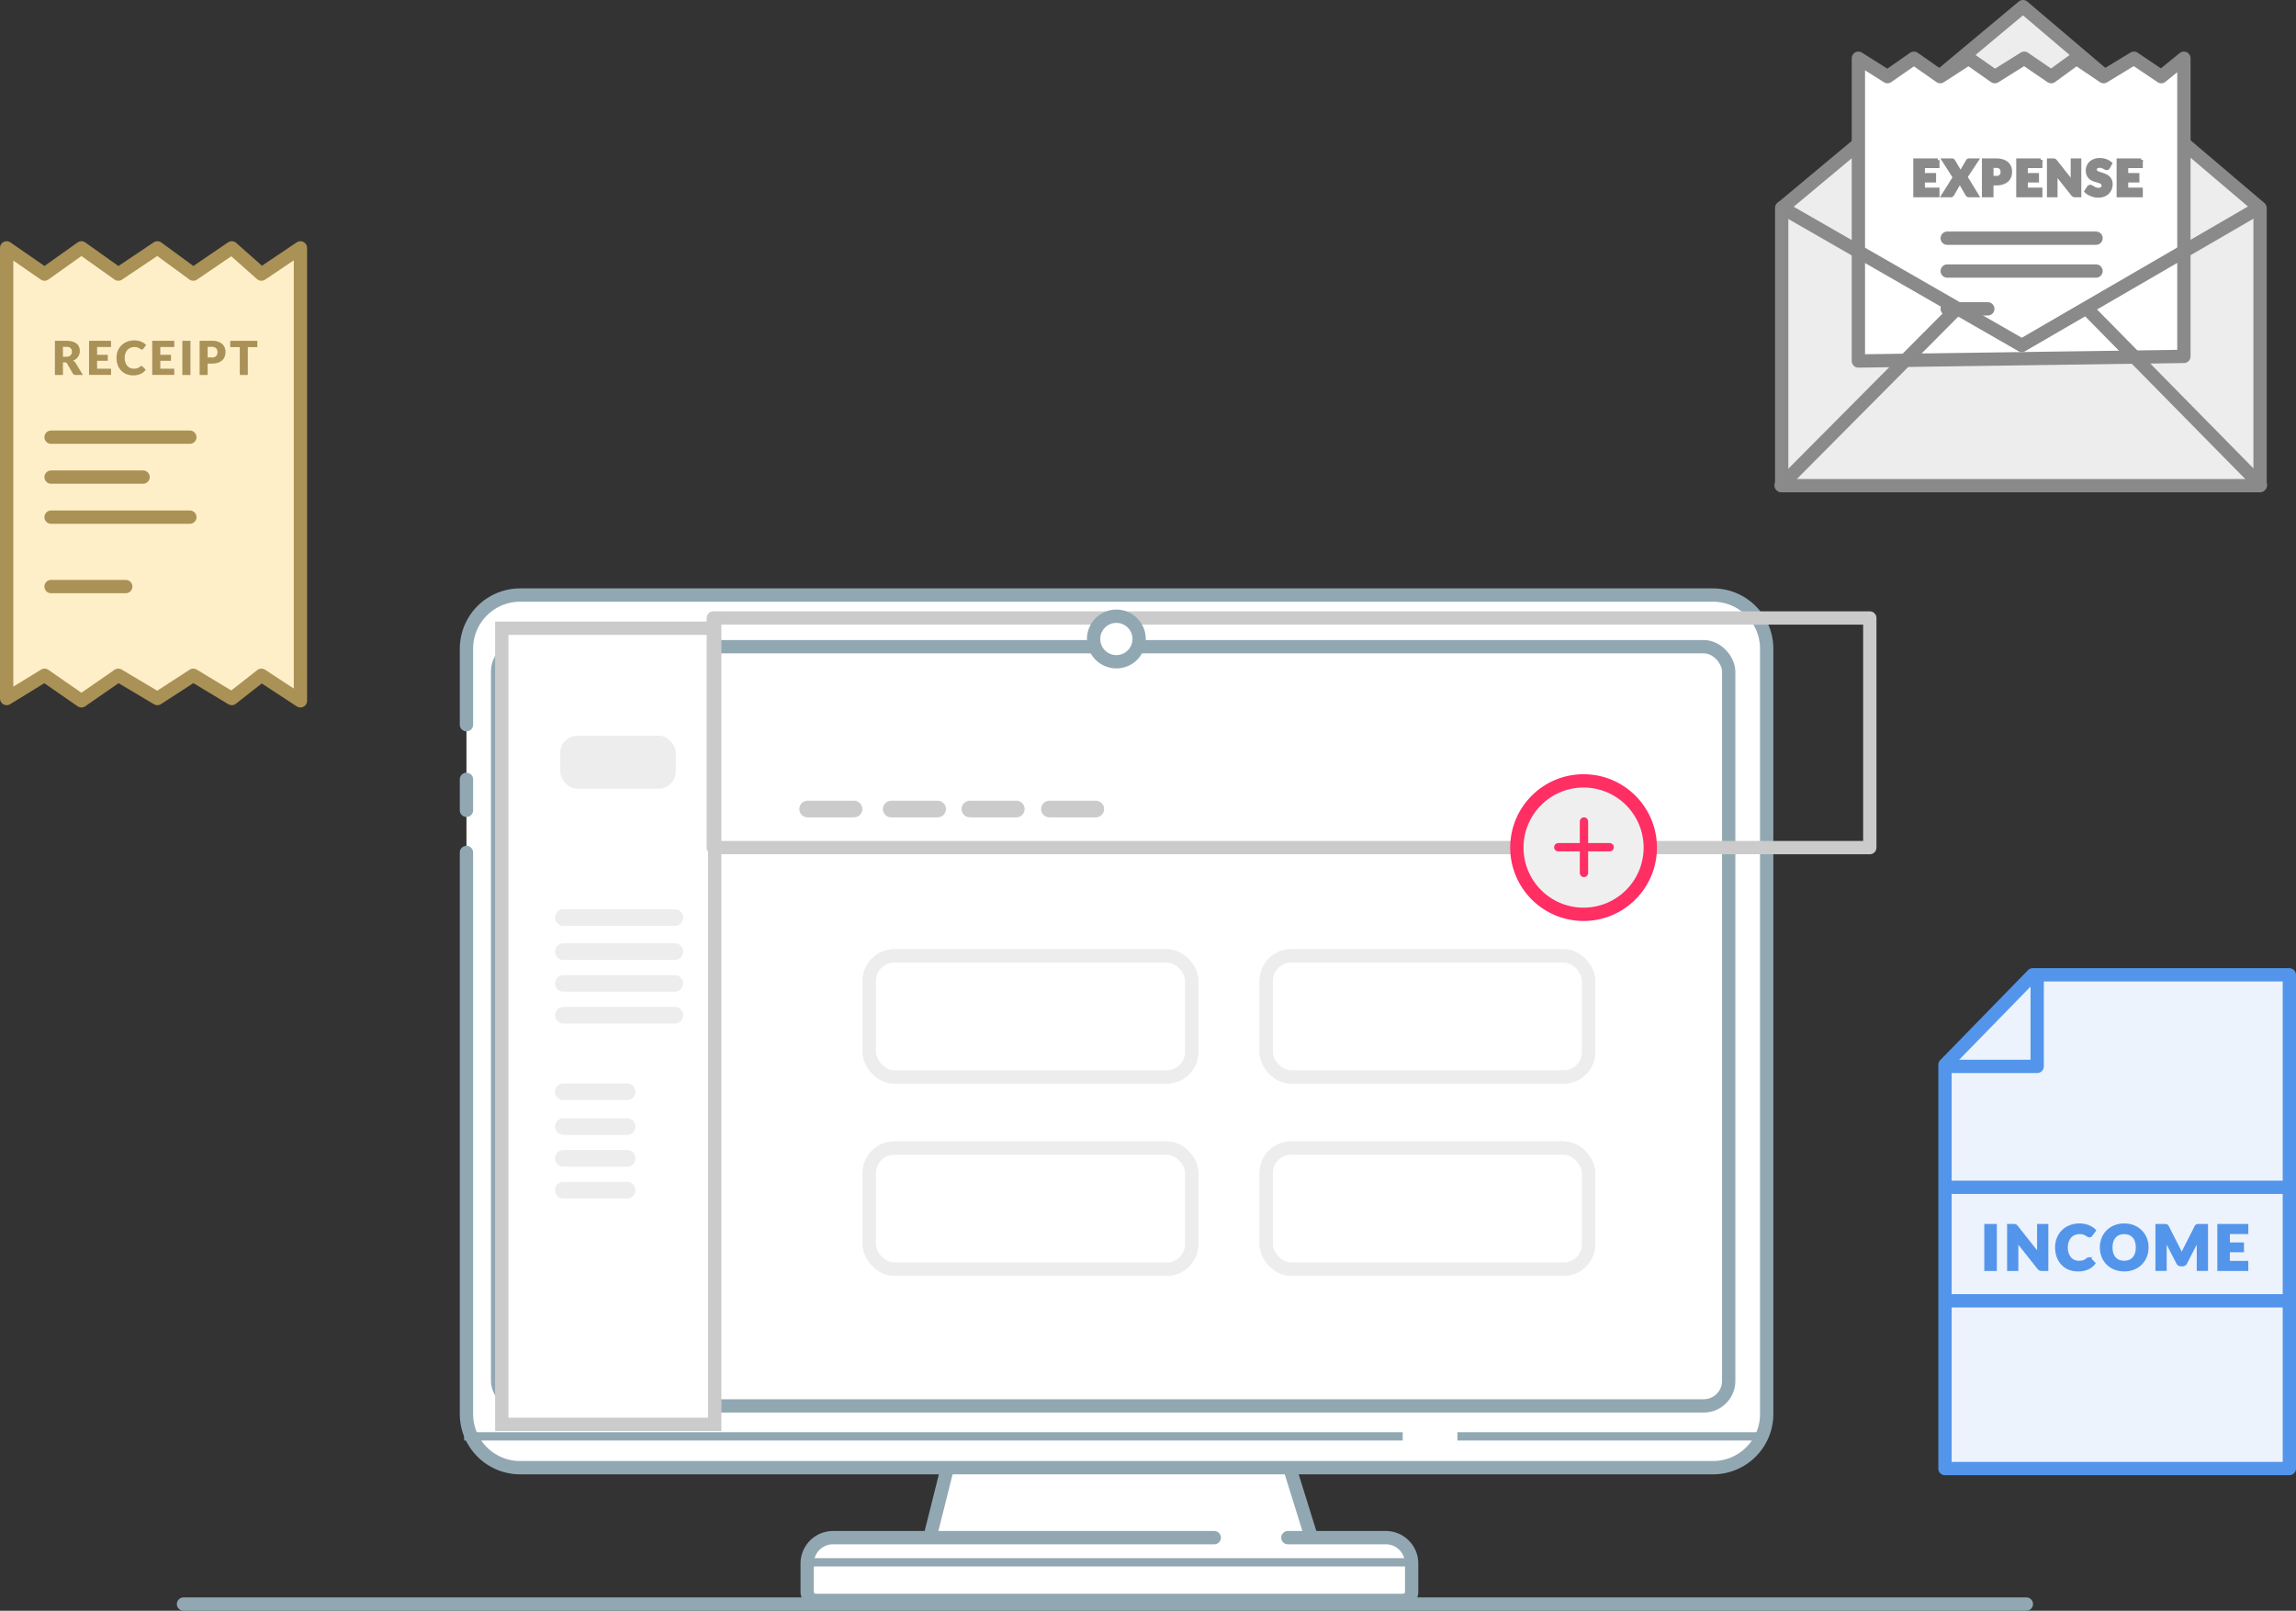 <svg xmlns="http://www.w3.org/2000/svg" width="552.109" height="387.294" viewBox="0 0 552.109 387.294"><rect x="0" y="0" width="552.109" height="387.294" fill="#333333" stroke="none"/><defs><style>.a,.d,.f,.l,.n,.x{fill:#fff;}.a,.b,.c,.l,.m{stroke:#91a8b3;}.a,.e,.g,.h,.i,.k,.m,.o,.r,.s,.t,.u,.w,.x,.y{stroke-linecap:round;}.a,.e,.g,.h,.i,.k,.m,.o,.s,.t,.w,.x,.y{stroke-linejoin:round;}.a,.c,.d,.e,.f,.g,.l,.m,.o,.r,.s,.t,.u,.w,.x,.y{stroke-width:3.2px;}.a,.b,.d,.e,.h,.i,.k,.m,.r,.t,.u,.v,.w,.x,.y,.z{fill-rule:evenodd;}.b,.c,.e,.h,.i,.k,.m,.r,.t,.u,.y{fill:none;}.b,.h{stroke-width:2px;}.d,.e,.k{stroke:#cbcbcb;}.f,.i{stroke:#ededed;}.g{fill:#efefef;}.g,.h{stroke:#ff2e63;}.i,.k{stroke-width:4px;}.j,.w{fill:#ededed;}.o{fill:rgba(255,226,159,0.56);}.o,.r{stroke:#aa9156;}.p{fill:#c8c8c8;}.q{fill:#aa9156;}.s{fill:rgba(84,149,236,0.11);}.s,.t,.u,.v{stroke:#5495ec;}.v{fill:#5495ec;stroke-width:0.5px;}.w,.x,.y,.z{stroke:#8a8a8a;}.z{fill:#8a8a8a;stroke-width:0.8px;}</style></defs><g transform="translate(-0.34 -0.324)"><g transform="translate(111.956 143.407)"><g transform="translate(82.484 198.397)"><path class="a" d="M82.015,129.119h75.88l11.435,36.737H72.8l9.212-36.737Z" transform="translate(-45.432 -129.119)"/><path class="a" d="M170.665,147.413h23.542a6.217,6.217,0,0,1,6.218,6.218v6.8a2.073,2.073,0,0,1-2.073,2.073H57.145a2.072,2.072,0,0,1-2.072-2.073v-6.8a6.217,6.217,0,0,1,6.217-6.217h91.663" transform="translate(-55.073 -119.172)"/><path class="b" d="M55.476,151.253H199.212" transform="translate(-54.854 -117.084)"/></g><path class="a" d="M2,31.771V13.5A12.9,12.9,0,0,1,14.9.6H301.759a12.9,12.9,0,0,1,12.9,12.9V197.516a12.9,12.9,0,0,1-12.9,12.9H14.9A12.9,12.9,0,0,1,2,197.515V62.5M2,52.35V44.912" transform="translate(-1.448 -0.603)"/><g transform="translate(0 202.281)"><path class="b" d="M1.642,131.635H227.328m86.4,0H240.49" transform="translate(-1.642 -131.635)"/></g><g transform="translate(8.044 5.507)"><rect class="c" width="296.032" height="182.549" rx="6" transform="translate(0 6.905)"/><g transform="translate(0.999)"><path class="d" d="M-.24-4.015H50.971V187.406H-.24Z" transform="translate(0.24 6.485)"/><path class="e" d="M32.708-5.615h278.1V49.6H32.708Z" transform="translate(18.156 5.615)"/><g transform="translate(88.389 81.252)"><rect class="f" width="77.51" height="29.103" rx="6" transform="translate(0 0)"/><rect class="f" width="77.51" height="29.103" rx="6" transform="translate(95.435 0)"/><rect class="f" width="77.51" height="29.103" rx="6" transform="translate(0 46.212)"/><rect class="f" width="77.51" height="29.103" rx="6" transform="translate(95.435 46.212)"/></g><g transform="translate(88.389 81.252)"><rect class="f" width="77.51" height="29.103" rx="6" transform="translate(0 0)"/><rect class="f" width="77.51" height="29.103" rx="6" transform="translate(95.435 0)"/><rect class="f" width="77.51" height="29.103" rx="6" transform="translate(0 46.212)"/><rect class="f" width="77.51" height="29.103" rx="6" transform="translate(95.435 46.212)"/></g><g transform="translate(244.092 39.168)"><circle class="g" cx="16.043" cy="16.043" r="16.043" transform="translate(0 0)"/><g transform="translate(9.957 9.77)"><path class="h" d="M6.676,12.811H19.043M12.86,6.628V18.993" transform="translate(-6.676 -6.628)"/></g></g><g transform="translate(14.062 28.308)"><g transform="translate(0.758 43.718)"><path class="i" d="M.578,28.56h26.8M.578,36.754h26.8M.578,44.4h26.8M.578,52.053h26.8" transform="translate(-0.578 -28.56)"/></g><g transform="translate(0.743 85.606)"><path class="i" d="M.568,55.694H15.907M.568,64.07H15.907M.568,71.721H15.907M.568,79.369H15.907" transform="translate(-0.568 -55.694)"/></g><rect class="j" width="27.777" height="12.748" rx="4.129" transform="translate(0 0)"/></g><g transform="translate(73.546 45.942)"><path class="k" d="M47.4,24.145h11.16m8.941,0h11.16m7.76,0H97.581m7.966,0H116.7" transform="translate(-47.401 -24.145)"/></g></g></g><circle class="l" cx="5.474" cy="5.474" r="5.474" transform="translate(151.356 5.084)"/></g><path class="m" d="M29.486,250.729h443.15" transform="translate(14.978 135.289)"/><g transform="translate(1.94 59.923)"><path class="n" d="M.086,108.431V.072L9.2,6.38,18.068.072,26.937,6.38l9.4-6.308L44.958,6.38,54.222.072,61.348,6.38,70.731.072V108.984l-9.383-6.144-7.126,5.591-9.264-5.591-8.626,5.591-9.4-5.591-8.869,6.144L9.2,102.84Z" transform="translate(-0.086 -0.072)"/><path class="o" d="M.086,108.431V.072L9.2,6.38,18.068.072,26.937,6.38l9.4-6.308L44.958,6.38,54.222.072,61.348,6.38,70.731.072V108.984l-9.383-6.144-7.126,5.591-9.264-5.591-8.626,5.591-9.4-5.591-8.869,6.144L9.2,102.84Z" transform="translate(-0.086 -0.072)"/></g><g transform="translate(13.551 82.19)"><path class="p" d="M9.51,19.746v3.029h-1.9v-8.19h2.665a5.529,5.529,0,0,1,1.516.182,2.864,2.864,0,0,1,1.024.509,1.941,1.941,0,0,1,.576.769,2.547,2.547,0,0,1,.179.968,2.606,2.606,0,0,1-.107.753,2.282,2.282,0,0,1-.318.655,2.4,2.4,0,0,1-.517.537,2.747,2.747,0,0,1-.705.387,1.753,1.753,0,0,1,.358.236,1.4,1.4,0,0,1,.289.343l1.743,2.85h-1.72a.729.729,0,0,1-.687-.36l-1.359-2.377a.573.573,0,0,0-.211-.225.705.705,0,0,0-.34-.066H9.507Zm0-1.311h.763a1.934,1.934,0,0,0,.661-.1,1.193,1.193,0,0,0,.448-.272,1.039,1.039,0,0,0,.253-.408,1.57,1.57,0,0,0,.077-.5,1.052,1.052,0,0,0-.35-.843,1.63,1.63,0,0,0-1.088-.3H9.51Zm11.578-3.85v1.46H17.726v1.913H20.3v1.4H17.726v1.95h3.362v1.462H15.815v-8.19Zm7.313,6.07a.367.367,0,0,1,.264.113l.753.793a3.142,3.142,0,0,1-1.24.976,4.34,4.34,0,0,1-1.763.329,4.2,4.2,0,0,1-1.672-.318,3.619,3.619,0,0,1-1.254-.877,3.862,3.862,0,0,1-.79-1.328,4.9,4.9,0,0,1-.275-1.667,4.39,4.39,0,0,1,.315-1.683A3.875,3.875,0,0,1,24.971,14.8a4.7,4.7,0,0,1,1.738-.309,4.424,4.424,0,0,1,1.63.306,3.618,3.618,0,0,1,.651.343,3.033,3.033,0,0,1,.528.442l-.641.86a.816.816,0,0,1-.145.144.38.38,0,0,1-.236.065.421.421,0,0,1-.191-.046,2.114,2.114,0,0,1-.191-.108l-.222-.14a1.7,1.7,0,0,0-.287-.14,2.633,2.633,0,0,0-1.851.028,2.07,2.07,0,0,0-.735.522,2.424,2.424,0,0,0-.479.824,3.231,3.231,0,0,0-.17,1.085,3.408,3.408,0,0,0,.17,1.118,2.5,2.5,0,0,0,.468.824,2,2,0,0,0,.689.509,2.064,2.064,0,0,0,.843.173,4.01,4.01,0,0,0,.472-.025,1.939,1.939,0,0,0,.4-.088,1.733,1.733,0,0,0,.349-.159,2.387,2.387,0,0,0,.333-.245.664.664,0,0,1,.147-.093A.383.383,0,0,1,28.4,20.656Zm7.885-6.07v1.46H32.925v1.913H35.5v1.4H32.925v1.95h3.362v1.462H31.013v-8.19h5.273Zm3.889,8.19H38.264v-8.19h1.911Zm4.148-2.737v2.737h-1.9v-8.19h2.89a4.756,4.756,0,0,1,1.487.205,2.815,2.815,0,0,1,1.022.565,2.194,2.194,0,0,1,.594.849,2.884,2.884,0,0,1,.19,1.056,3.1,3.1,0,0,1-.2,1.124,2.256,2.256,0,0,1-.6.877,2.834,2.834,0,0,1-1.025.571,4.7,4.7,0,0,1-1.47.205h-.99Zm0-1.434h.988a1.386,1.386,0,0,0,1.068-.355,1.4,1.4,0,0,0,.327-.988,1.479,1.479,0,0,0-.085-.511,1.04,1.04,0,0,0-.256-.4,1.15,1.15,0,0,0-.432-.256,1.914,1.914,0,0,0-.621-.09h-.99v2.6Zm11.949-4.018v1.507h-2.3v6.684h-1.9V16.092h-2.3V14.586h6.51Z" transform="translate(-7.607 -14.496)"/><path class="q" d="M9.51,19.746v3.029h-1.9v-8.19h2.665a5.529,5.529,0,0,1,1.516.182,2.864,2.864,0,0,1,1.024.509,1.941,1.941,0,0,1,.576.769,2.547,2.547,0,0,1,.179.968,2.606,2.606,0,0,1-.107.753,2.282,2.282,0,0,1-.318.655,2.4,2.4,0,0,1-.517.537,2.747,2.747,0,0,1-.705.387,1.753,1.753,0,0,1,.358.236,1.4,1.4,0,0,1,.289.343l1.743,2.85h-1.72a.729.729,0,0,1-.687-.36l-1.359-2.377a.573.573,0,0,0-.211-.225.705.705,0,0,0-.34-.066H9.507Zm0-1.311h.763a1.934,1.934,0,0,0,.661-.1,1.193,1.193,0,0,0,.448-.272,1.039,1.039,0,0,0,.253-.408,1.57,1.57,0,0,0,.077-.5,1.052,1.052,0,0,0-.35-.843,1.63,1.63,0,0,0-1.088-.3H9.51Zm11.578-3.85v1.46H17.726v1.913H20.3v1.4H17.726v1.95h3.362v1.462H15.815v-8.19Zm7.313,6.07a.367.367,0,0,1,.264.113l.753.793a3.142,3.142,0,0,1-1.24.976,4.34,4.34,0,0,1-1.763.329,4.2,4.2,0,0,1-1.672-.318,3.619,3.619,0,0,1-1.254-.877,3.862,3.862,0,0,1-.79-1.328,4.9,4.9,0,0,1-.275-1.667,4.39,4.39,0,0,1,.315-1.683A3.875,3.875,0,0,1,24.971,14.8a4.7,4.7,0,0,1,1.738-.309,4.424,4.424,0,0,1,1.63.306,3.618,3.618,0,0,1,.651.343,3.033,3.033,0,0,1,.528.442l-.641.86a.816.816,0,0,1-.145.144.38.38,0,0,1-.236.065.421.421,0,0,1-.191-.046,2.114,2.114,0,0,1-.191-.108l-.222-.14a1.7,1.7,0,0,0-.287-.14,2.633,2.633,0,0,0-1.851.028,2.07,2.07,0,0,0-.735.522,2.424,2.424,0,0,0-.479.824,3.231,3.231,0,0,0-.17,1.085,3.408,3.408,0,0,0,.17,1.118,2.5,2.5,0,0,0,.468.824,2,2,0,0,0,.689.509,2.064,2.064,0,0,0,.843.173,4.01,4.01,0,0,0,.472-.025,1.939,1.939,0,0,0,.4-.088,1.733,1.733,0,0,0,.349-.159,2.387,2.387,0,0,0,.333-.245.664.664,0,0,1,.147-.093A.383.383,0,0,1,28.4,20.656Zm7.885-6.07v1.46H32.925v1.913H35.5v1.4H32.925v1.95h3.362v1.462H31.013v-8.19h5.273Zm3.889,8.19H38.264v-8.19h1.911Zm4.148-2.737v2.737h-1.9v-8.19h2.89a4.756,4.756,0,0,1,1.487.205,2.815,2.815,0,0,1,1.022.565,2.194,2.194,0,0,1,.594.849,2.884,2.884,0,0,1,.19,1.056,3.1,3.1,0,0,1-.2,1.124,2.256,2.256,0,0,1-.6.877,2.834,2.834,0,0,1-1.025.571,4.7,4.7,0,0,1-1.47.205h-.99Zm0-1.434h.988a1.386,1.386,0,0,0,1.068-.355,1.4,1.4,0,0,0,.327-.988,1.479,1.479,0,0,0-.085-.511,1.04,1.04,0,0,0-.256-.4,1.15,1.15,0,0,0-.432-.256,1.914,1.914,0,0,0-.621-.09h-.99v2.6Zm11.949-4.018v1.507h-2.3v6.684h-1.9V16.092h-2.3V14.586h6.51Z" transform="translate(-7.607 -14.496)"/></g><g transform="translate(12.618 105.442)"><path class="r" d="M8.857,68.98H42.233m-33.376,9.6H30.988M8.857,88.209H42.233M8.857,104.9H26.825" transform="translate(-8.857 -68.98)"/></g><g transform="translate(468.041 234.714)"><g transform="translate(0 0)"><path class="n" d="M.437,22.283,21.54.649H83.245V119.37H.437Z" transform="translate(-0.437 -0.649)"/><path class="s" d="M.437,22.283,21.54.649H83.245V119.37H.437Z" transform="translate(-0.437 -0.649)"/></g><path class="t" d="M304.7,174.231h20.889V153.648" transform="translate(-303.414 -152.214)"/><g transform="translate(1.286 51.091)"><path class="u" d="M304.7,185.814h81.075M304.7,213.106h81.075" transform="translate(-304.7 -185.814)"/></g><path class="v" d="M312.669,202.53H310.15v-10.8h2.519Zm4.281-10.8a2.252,2.252,0,0,1,.275.015.667.667,0,0,1,.37.17,2.1,2.1,0,0,1,.185.2l5.127,6.484q-.054-.577-.059-1.156v-5.712h2.208v10.8h-1.3a1.2,1.2,0,0,1-.488-.09,1.047,1.047,0,0,1-.386-.324l-5.091-6.433q.023.28.037.551c.011.181.016.35.016.509v5.786h-2.208v-10.8Zm18.1,8a.483.483,0,0,1,.349.148l.993,1.045a4.121,4.121,0,0,1-1.633,1.286,5.726,5.726,0,0,1-2.323.432,5.557,5.557,0,0,1-2.2-.417,4.77,4.77,0,0,1-1.652-1.158,5.09,5.09,0,0,1-1.042-1.748,6.457,6.457,0,0,1-.363-2.2,5.8,5.8,0,0,1,.415-2.22,5.122,5.122,0,0,1,2.941-2.887,6.21,6.21,0,0,1,2.291-.406,5.744,5.744,0,0,1,1.144.108,5.59,5.59,0,0,1,1,.295,4.771,4.771,0,0,1,.86.452,4.254,4.254,0,0,1,.7.582l-.846,1.133a1.076,1.076,0,0,1-.191.19.5.5,0,0,1-.312.085.556.556,0,0,1-.252-.06,2.8,2.8,0,0,1-.252-.144l-.293-.185a2.243,2.243,0,0,0-.378-.185,3.121,3.121,0,0,0-.511-.145,3.488,3.488,0,0,0-.685-.059,3.134,3.134,0,0,0-1.244.241,2.73,2.73,0,0,0-.968.689,3.2,3.2,0,0,0-.63,1.085,4.257,4.257,0,0,0-.225,1.431,4.469,4.469,0,0,0,.225,1.474,3.223,3.223,0,0,0,.616,1.085,2.636,2.636,0,0,0,.908.672,2.718,2.718,0,0,0,1.112.228,5.48,5.48,0,0,0,.622-.032,2.416,2.416,0,0,0,.982-.326,2.944,2.944,0,0,0,.44-.324.88.88,0,0,1,.193-.12.5.5,0,0,1,.216-.049Zm14.1-2.609a5.788,5.788,0,0,1-.4,2.18,5.154,5.154,0,0,1-2.9,2.919,6.44,6.44,0,0,1-4.591,0,5.151,5.151,0,0,1-2.916-2.919,6.09,6.09,0,0,1,0-4.356,5.174,5.174,0,0,1,1.142-1.749,5.281,5.281,0,0,1,1.774-1.164,6.037,6.037,0,0,1,2.3-.421,5.964,5.964,0,0,1,2.294.426,5.279,5.279,0,0,1,1.766,1.167,5.2,5.2,0,0,1,1.138,1.748,5.771,5.771,0,0,1,.4,2.172Zm-2.564,0a4.7,4.7,0,0,0-.207-1.44,3.052,3.052,0,0,0-.6-1.085,2.572,2.572,0,0,0-.952-.682,3.278,3.278,0,0,0-1.281-.236,3.339,3.339,0,0,0-1.294.236,2.6,2.6,0,0,0-.956.682,3.053,3.053,0,0,0-.6,1.085,5.114,5.114,0,0,0,0,2.89,3.057,3.057,0,0,0,.6,1.085,2.539,2.539,0,0,0,.957.679,3.384,3.384,0,0,0,1.292.232,3.344,3.344,0,0,0,1.281-.232,2.522,2.522,0,0,0,.953-.679,3.059,3.059,0,0,0,.6-1.085,4.68,4.68,0,0,0,.207-1.448Zm10.246.468c.1.188.195.383.286.587s.179.409.262.622c.085-.218.174-.429.267-.633s.189-.4.29-.6l2.771-5.454a.91.91,0,0,1,.151-.219.5.5,0,0,1,.174-.114.73.73,0,0,1,.219-.045q.142-.008.284-.008h1.913v10.8h-2.208v-6.209q0-.454.043-.979l-2.861,5.55a.942.942,0,0,1-.358.394.994.994,0,0,1-.516.133h-.34a.994.994,0,0,1-.516-.133.942.942,0,0,1-.36-.394l-2.876-5.557a9.25,9.25,0,0,1,.06.986v6.209h-2.208v-10.8h1.911c.108,0,.2,0,.286.008a.716.716,0,0,1,.218.045.476.476,0,0,1,.174.114.9.9,0,0,1,.151.219Zm16.308-5.862v1.927h-4.431v2.519H372.1v1.853h-3.393V200.6h4.431v1.927h-6.95v-10.8Z" transform="translate(-300.451 -131.569)"/></g><g transform="translate(428.626 1.924)"><path class="w" d="M278.43,117.094H393.463V50.353l-57-48.429L278.43,50.352Z" transform="translate(-278.283 -1.924)"/><g transform="translate(18.59 12.401)"><path class="x" d="M290.377,82.756V9.957l7,4.424,6.353-4.424,6.331,4.424,6.823-4.424,6.3,4.424,7.081-4.424,6.474,4.424,6.076-4.424,6.544,4.424,7.28-4.424,6.57,4.424,5.445-4.424V81.649Z" transform="translate(-290.377 -9.957)"/><path class="y" d="M304.217,37.987H340m-35.784,7.9H340m-35.784,9.088h9.758" transform="translate(-282.851 5.284)"/></g><path class="y" d="M278.553,33.235l57.668,33.123L393.3,33.235M278.335,100.022,320.546,57.56m73.061,42.348-41.7-42.367" transform="translate(-278.335 15.101)"/><path class="z" d="M304.691,25.854v1.524h-3.507v2h2.686V30.84h-2.686v2.036h3.507V34.4h-5.5V25.854h5.5Zm3.994,4.153-2.646-4.153h1.982a.617.617,0,0,1,.286.049.429.429,0,0,1,.161.167l1.7,2.881a1.241,1.241,0,0,1,.068-.147c.025-.046.054-.1.085-.147l1.49-2.558a.447.447,0,0,1,.4-.247h1.9l-2.68,4.065,2.74,4.483h-1.984a.5.5,0,0,1-.313-.094.715.715,0,0,1-.19-.224l-1.714-2.992a1.188,1.188,0,0,1-.105.224l-1.6,2.768a.748.748,0,0,1-.188.221.446.446,0,0,1-.293.1h-1.853l2.751-4.4Zm8.991,1.536V34.4h-1.982V25.854h3.015a4.948,4.948,0,0,1,1.551.215,2.983,2.983,0,0,1,1.068.59,2.3,2.3,0,0,1,.617.886,2.969,2.969,0,0,1,.2,1.1,3.244,3.244,0,0,1-.205,1.173,2.4,2.4,0,0,1-.628.915,2.958,2.958,0,0,1-1.07.594,4.889,4.889,0,0,1-1.534.215h-1.033Zm0-1.5h1.033a1.258,1.258,0,0,0,1.454-1.4,1.544,1.544,0,0,0-.088-.534,1.087,1.087,0,0,0-.267-.414,1.2,1.2,0,0,0-.451-.267,2,2,0,0,0-.648-.093h-1.033v2.709Zm11.766-4.194v1.525h-3.509v2h2.686V30.84h-2.686v2.036h3.509V34.4h-5.5V25.854h5.5Zm2.932,0a1.669,1.669,0,0,1,.216.012.528.528,0,0,1,.293.134,1.571,1.571,0,0,1,.147.159l4.06,5.133q-.043-.457-.046-.915V25.852h1.748V34.4h-1.033a.951.951,0,0,1-.386-.071.829.829,0,0,1-.306-.258l-4.029-5.091.028.437c.008.142.012.276.012.4V34.4H331.33V25.852h1.044Zm13.349,1.737a.744.744,0,0,1-.185.211.414.414,0,0,1-.247.069.61.61,0,0,1-.292-.085l-.352-.19a2.921,2.921,0,0,0-.448-.191,1.8,1.8,0,0,0-.576-.085,1.237,1.237,0,0,0-.831.238.809.809,0,0,0-.272.642.593.593,0,0,0,.164.429,1.445,1.445,0,0,0,.432.293,4.723,4.723,0,0,0,.61.225c.228.068.463.145.7.228a6.034,6.034,0,0,1,.7.3,2.316,2.316,0,0,1,.61.434,2.069,2.069,0,0,1,.432.642,2.311,2.311,0,0,1,.164.912,2.991,2.991,0,0,1-.205,1.108,2.6,2.6,0,0,1-.6.9,2.763,2.763,0,0,1-.962.605,3.6,3.6,0,0,1-1.3.219,4.093,4.093,0,0,1-.812-.082,4.824,4.824,0,0,1-1.528-.587,3.091,3.091,0,0,1-.593-.457l.587-.926a.516.516,0,0,1,.434-.235.655.655,0,0,1,.355.111l.4.247a3.641,3.641,0,0,0,.52.245,1.946,1.946,0,0,0,.692.111,1.312,1.312,0,0,0,.838-.238.9.9,0,0,0,.3-.753.712.712,0,0,0-.164-.488,1.268,1.268,0,0,0-.432-.31,3.971,3.971,0,0,0-.607-.216c-.227-.063-.459-.133-.7-.208a5.107,5.107,0,0,1-.7-.283A2.059,2.059,0,0,1,340.83,29.3a2.7,2.7,0,0,1-.164-1,2.424,2.424,0,0,1,.763-1.754,2.767,2.767,0,0,1,.922-.571,3.377,3.377,0,0,1,1.249-.216,4.79,4.79,0,0,1,.766.062,4.024,4.024,0,0,1,1.331.469,2.866,2.866,0,0,1,.52.378l-.494.922Zm7.859-1.737v1.525h-3.507v2h2.686V30.84h-2.686v2.036h3.507V34.4h-5.5V25.854h5.5Z" transform="translate(-266.996 11.036)"/></g></g></svg>